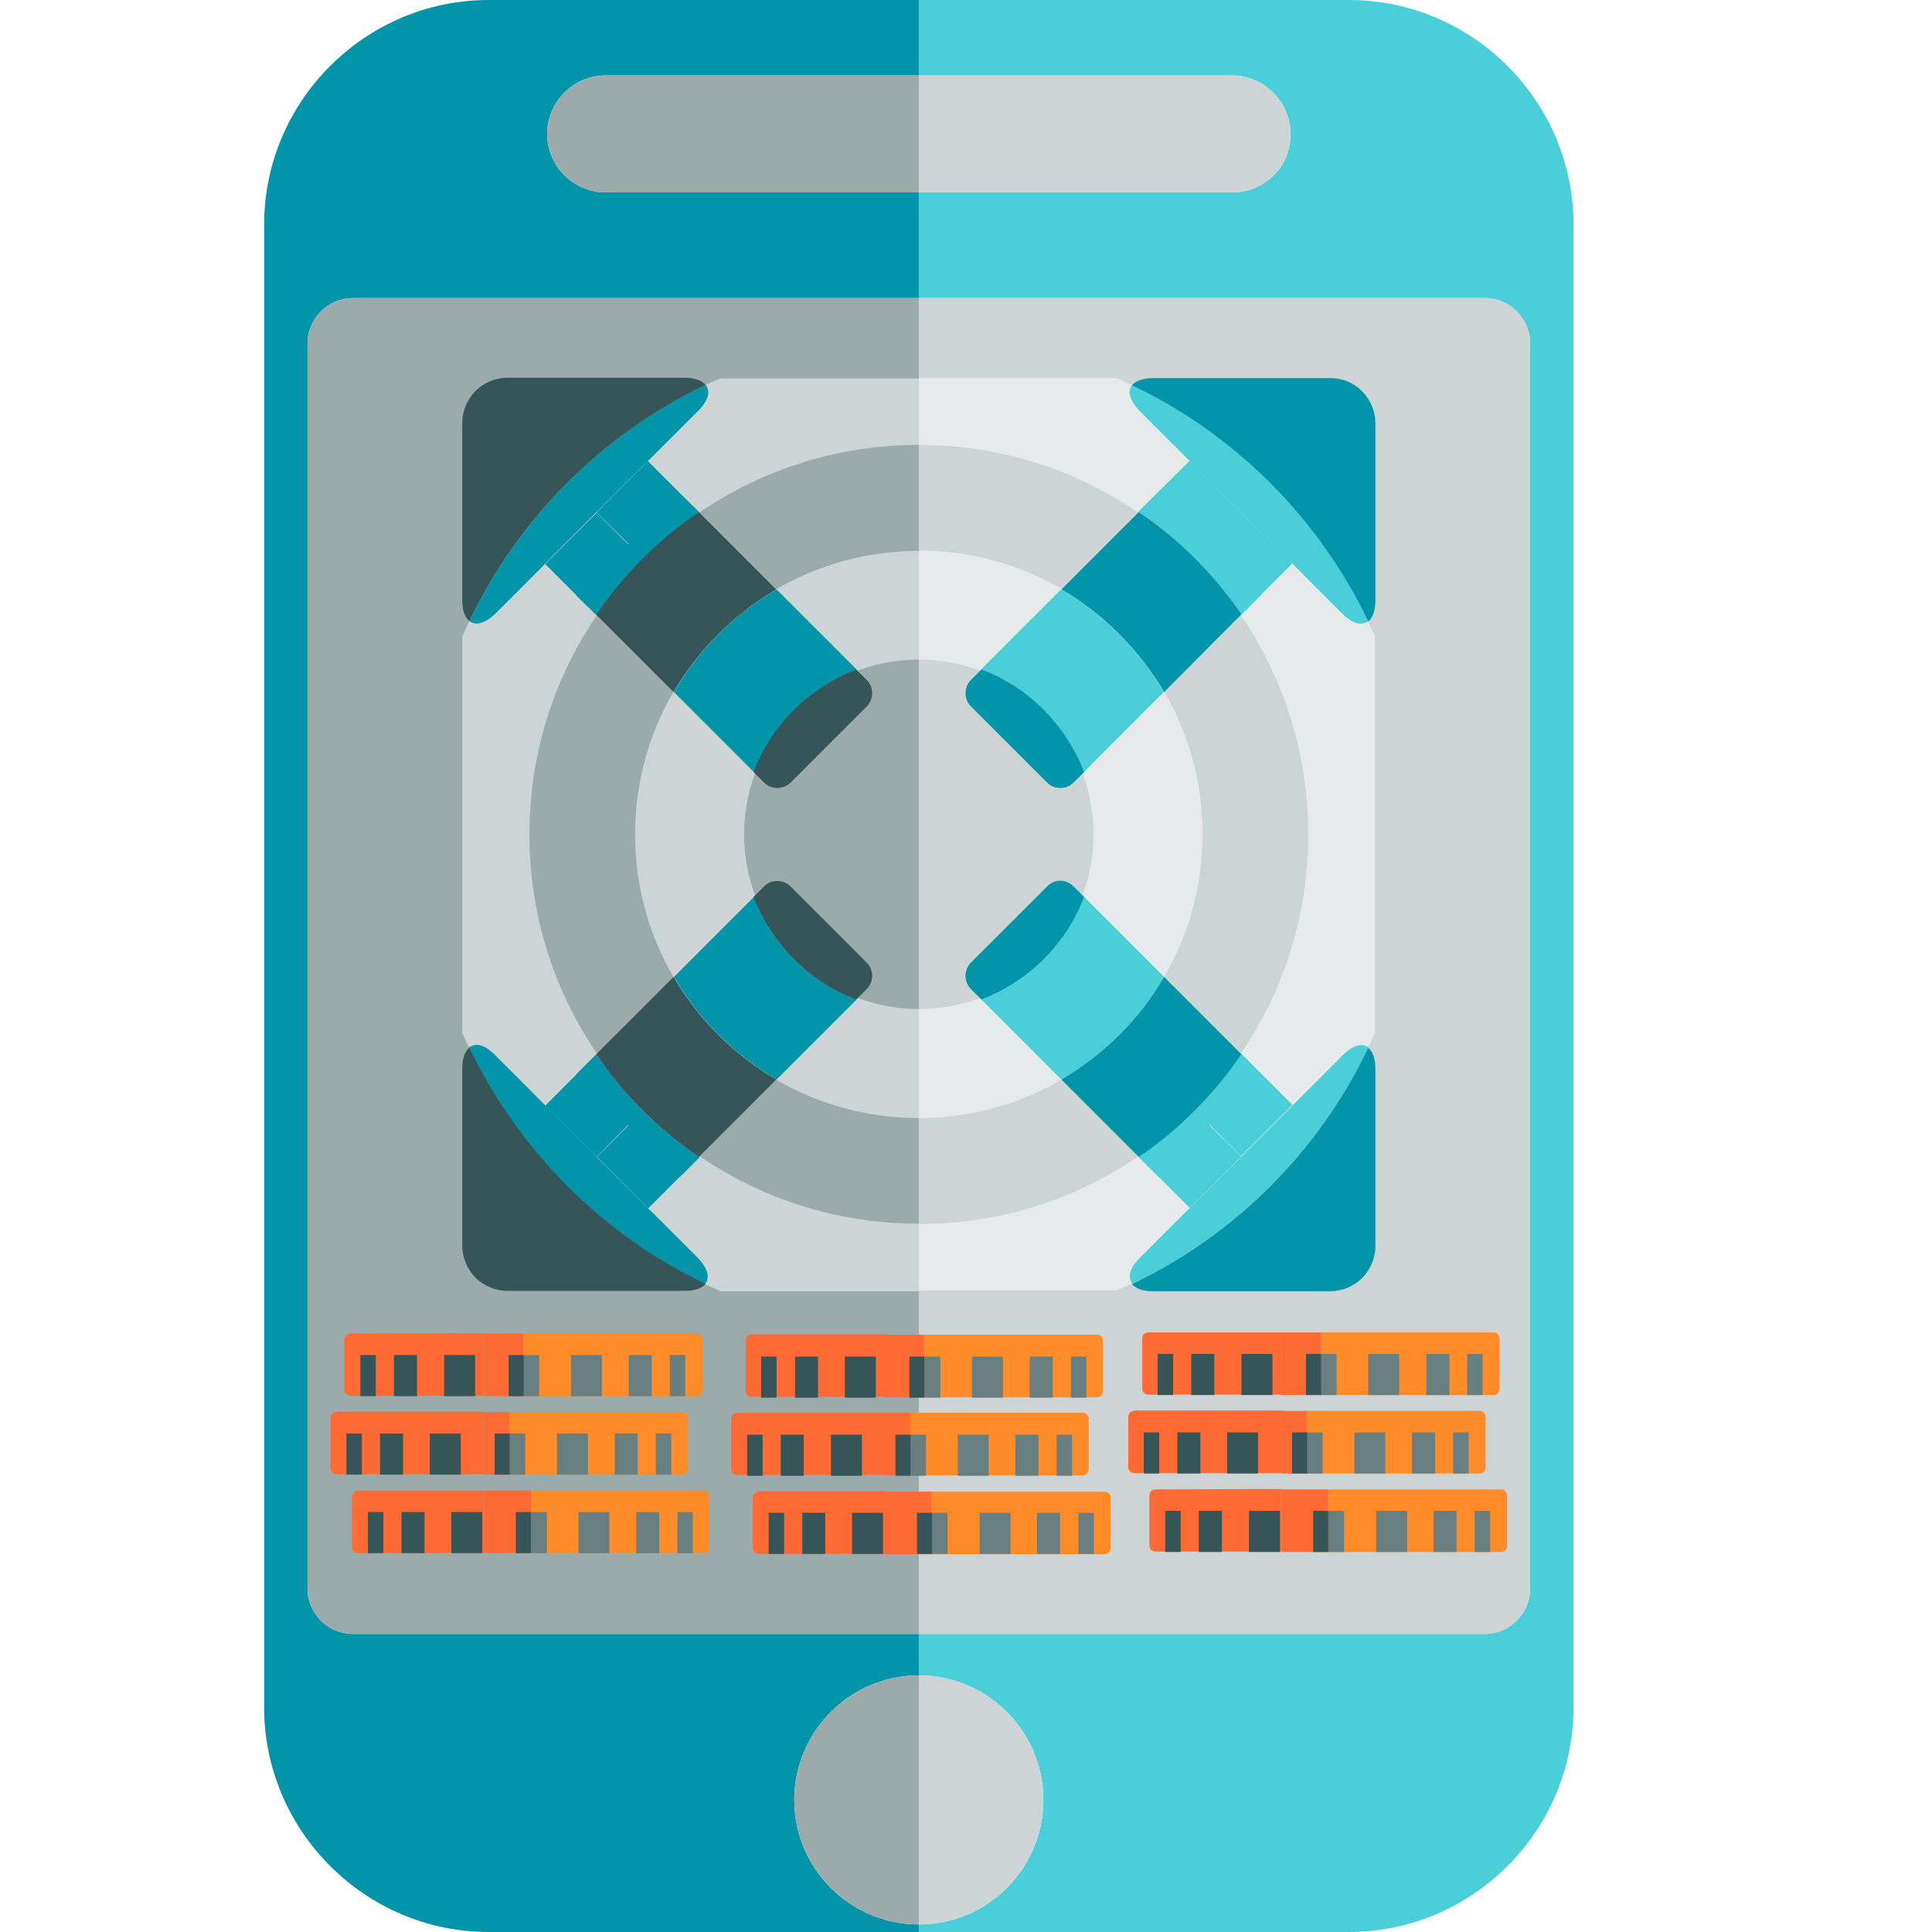 <?xml version="1.0" encoding="utf-8"?>
<!-- Generator: Adobe Illustrator 25.4.1, SVG Export Plug-In . SVG Version: 6.00 Build 0)  -->
<svg version="1.1" id="Layer_1" xmlns="http://www.w3.org/2000/svg" xmlns:xlink="http://www.w3.org/1999/xlink" x="0px" y="0px"
	 viewBox="206 -206 512 512" style="enable-background:new 206 -206 512 512;" xml:space="preserve">
<style type="text/css">
	.st0{fill:#0295AA;}
	.st1{fill:#4ACFD9;}
	.st2{fill:#9BAAAB;}
	.st3{fill:#CDD4D5;}
	.st4{fill:#FFD1A9;}
	.st5{fill:#FF8C29;}
	.st6{fill:#FD6A33;}
	.st7{fill:#687F82;}
	.st8{fill:#365558;}
	.st9{fill:#E6EAEA;}
</style>
<path class="st0" d="M355.5-181.4c-2.8,2.8-4.5,6.7-4.5,10.9c0,8.5,7,15.5,15.5,15.5h83v28h-150c-6.6,0-12,5.4-12,12v330
	c0,6.6,5.4,12,12,12h150v11c-18.2,0-33,14.8-33,33c0,18.2,14.8,33,33,33v2h-114c-32.7,0-59.5-26.8-59.5-59.5v-393
	c0-32.7,26.8-59.5,59.5-59.5h114v20h-83C362.2-186,358.4-184.3,355.5-181.4z"/>
<path class="st1" d="M623-146.5v393c0,32.7-26.8,59.5-59.5,59.5h-114v-2c18.2,0,33-14.8,33-33c0-18.2-14.8-33-33-33v-11h150
	c6.6,0,12-5.4,12-12v-330c0-6.6-5.4-12-12-12h-150v-28h83c4.3,0,8.1-1.7,11-4.5s4.5-6.7,4.5-11c0-8.5-7-15.5-15.5-15.5h-83v-20h114
	C596.2-206,623-179.2,623-146.5z"/>
<path class="st2" d="M449.5-186v31h-83c-8.5,0-15.5-7-15.5-15.5c0-4.3,1.7-8.1,4.5-10.9c2.8-2.8,6.7-4.6,11-4.6H449.5z"/>
<path class="st3" d="M548-170.5c0,4.3-1.7,8.1-4.5,11s-6.7,4.5-11,4.5h-83v-31h83C541-186,548-179,548-170.5z"/>
<path class="st2" d="M449.5-127v354h-150c-6.6,0-12-5.4-12-12v-330c0-6.6,5.4-12,12-12H449.5z"/>
<path class="st3" d="M611.5-115v330c0,6.6-5.4,12-12,12h-150v-354h150C606.1-127,611.5-121.6,611.5-115z"/>
<path class="st2" d="M449.5,238v66c-18.2,0-33-14.8-33-33C416.5,252.8,431.3,238,449.5,238z"/>
<path class="st3" d="M482.5,271c0,18.2-14.8,33-33,33v-66C467.7,238,482.5,252.8,482.5,271z"/>
<path class="st4" d="M521.8-88.4"/>
<path class="st4" d="M526.1-52.4"/>
<g>
	<g>
		<path class="st5" d="M498.7,189.3h-45.8v16.6h45.8c0.9,0,1.6-0.7,1.6-1.6v-13.3C500.3,190,499.6,189.3,498.7,189.3z"/>
		<rect x="440.5" y="189.3" class="st6" width="12.4" height="16.6"/>
		<path class="st6" d="M407.1,189.3c-0.9,0-1.6,0.7-1.6,1.6v13.3c0,0.9,0.7,1.6,1.6,1.6h33.4v-16.6H407.1L407.1,189.3z"/>
	</g>
	<rect x="480.8" y="194.9" class="st7" width="6.1" height="10.9"/>
	<rect x="491.8" y="194.9" class="st7" width="4.1" height="10.9"/>
	<rect x="465.6" y="194.9" class="st7" width="8.2" height="10.9"/>
	<rect x="418.6" y="194.9" class="st8" width="6.1" height="10.9"/>
	<rect x="409.7" y="194.9" class="st8" width="4.1" height="10.9"/>
	<rect x="431.8" y="194.9" class="st8" width="8.2" height="10.9"/>
	<rect x="452.9" y="194.9" class="st7" width="4.2" height="10.9"/>
	<rect x="449" y="194.9" class="st8" width="4" height="10.9"/>
	<g>
		<path class="st5" d="M492.9,168.4h-45.8V185h45.8c0.9,0,1.6-0.7,1.6-1.6v-13.3C494.6,169.2,493.9,168.4,492.9,168.4z"/>
		<rect x="440.5" y="168.4" class="st6" width="6.7" height="16.6"/>
		<path class="st6" d="M401.4,168.4c-0.9,0-1.6,0.7-1.6,1.6v13.3c0,0.9,0.7,1.6,1.6,1.6h39.1v-16.5L401.4,168.4L401.4,168.4z"/>
	</g>
	<rect x="475.1" y="174.2" class="st7" width="6.1" height="10.9"/>
	<rect x="486" y="174.2" class="st7" width="4.1" height="10.9"/>
	<rect x="459.8" y="174.2" class="st7" width="8.2" height="10.9"/>
	<rect x="412.9" y="174.2" class="st8" width="6.1" height="10.9"/>
	<rect x="404" y="174.2" class="st8" width="4.1" height="10.9"/>
	<rect x="426.2" y="174.2" class="st8" width="8.2" height="10.9"/>
	<rect x="447.2" y="174.2" class="st7" width="4.2" height="10.9"/>
	<rect x="443.3" y="174.2" class="st8" width="4" height="10.9"/>
	<g>
		<path class="st5" d="M496.7,147.7h-45.8v16.6h45.8c0.9,0,1.6-0.7,1.6-1.6v-13.3C498.4,148.4,497.6,147.7,496.7,147.7z"/>
		<rect x="440.5" y="147.7" class="st6" width="10.4" height="16.6"/>
		<path class="st6" d="M405.2,147.7c-0.9,0-1.6,0.7-1.6,1.6v13.3c0,0.9,0.7,1.6,1.6,1.6h35.4v-16.6H405.2L405.2,147.7z"/>
	</g>
	<rect x="478.9" y="153.5" class="st7" width="6.1" height="10.9"/>
	<rect x="489.8" y="153.5" class="st7" width="4.1" height="10.9"/>
	<rect x="463.6" y="153.5" class="st7" width="8.2" height="10.9"/>
	<rect x="416.7" y="153.5" class="st8" width="6.1" height="10.9"/>
	<rect x="407.7" y="153.5" class="st8" width="4.1" height="10.9"/>
	<rect x="429.9" y="153.5" class="st8" width="8.2" height="10.9"/>
	<rect x="451" y="153.5" class="st7" width="4.2" height="10.9"/>
	<rect x="447" y="153.5" class="st8" width="4" height="10.9"/>
</g>
<g>
	<g>
		<path class="st5" d="M392.4,189h-45.8v16.6h45.8c0.9,0,1.6-0.7,1.6-1.6v-13.3C394.1,189.7,393.3,189,392.4,189z"/>
		<rect x="334.3" y="189" class="st6" width="12.4" height="16.6"/>
		<path class="st6" d="M300.9,189c-0.9,0-1.6,0.7-1.6,1.6V204c0,0.9,0.7,1.6,1.6,1.6h33.4V189L300.9,189L300.9,189z"/>
	</g>
	<rect x="374.6" y="194.7" class="st7" width="6.1" height="10.9"/>
	<rect x="385.5" y="194.7" class="st7" width="4.1" height="10.9"/>
	<rect x="359.3" y="194.7" class="st7" width="8.2" height="10.9"/>
	<rect x="312.4" y="194.7" class="st8" width="6.1" height="10.9"/>
	<rect x="303.5" y="194.7" class="st8" width="4.1" height="10.9"/>
	<rect x="325.6" y="194.7" class="st8" width="8.2" height="10.9"/>
	<rect x="346.7" y="194.7" class="st7" width="4.2" height="10.9"/>
	<rect x="342.7" y="194.7" class="st8" width="4" height="10.9"/>
	<g>
		<path class="st5" d="M386.7,168.2h-45.8v16.6h45.8c0.9,0,1.6-0.7,1.6-1.6v-13.3C388.3,168.9,387.7,168.2,386.7,168.2z"/>
		<rect x="334.3" y="168.2" class="st6" width="6.7" height="16.6"/>
		<path class="st6" d="M295.2,168.2c-0.9,0-1.6,0.7-1.6,1.6v13.3c0,0.9,0.7,1.6,1.6,1.6h39.1v-16.6H295.2L295.2,168.2z"/>
	</g>
	<rect x="368.9" y="173.9" class="st7" width="6.1" height="10.9"/>
	<rect x="379.8" y="173.9" class="st7" width="4.1" height="10.9"/>
	<rect x="353.6" y="173.9" class="st7" width="8.2" height="10.9"/>
	<rect x="306.7" y="173.9" class="st8" width="6.1" height="10.9"/>
	<rect x="297.8" y="173.9" class="st8" width="4.1" height="10.9"/>
	<rect x="319.9" y="173.9" class="st8" width="8.2" height="10.9"/>
	<rect x="341" y="173.9" class="st7" width="4.2" height="10.9"/>
	<rect x="337.1" y="173.9" class="st8" width="4" height="10.9"/>
	<g>
		<path class="st4" d="M332.4,142.8"/>
		<path class="st5" d="M390.5,147.4h-45.7V164h45.8c0.9,0,1.6-0.7,1.6-1.6v-13.3C392.1,148.2,391.4,147.4,390.5,147.4z"/>
		<rect x="334.3" y="147.4" class="st6" width="10.4" height="16.6"/>
		<path class="st6" d="M298.9,147.4c-0.9,0-1.6,0.7-1.6,1.6v13.3c0,0.9,0.7,1.6,1.6,1.6h35.4v-16.6L298.9,147.4L298.9,147.4z"/>
	</g>
	<rect x="372.6" y="153.1" class="st7" width="6.1" height="10.9"/>
	<rect x="383.5" y="153.1" class="st7" width="4.1" height="10.9"/>
	<rect x="357.3" y="153.1" class="st7" width="8.2" height="10.9"/>
	<rect x="310.4" y="153.1" class="st8" width="6.1" height="10.9"/>
	<rect x="301.5" y="153.1" class="st8" width="4.1" height="10.9"/>
	<rect x="323.7" y="153.1" class="st8" width="8.2" height="10.9"/>
	<rect x="344.7" y="153.1" class="st7" width="4.2" height="10.9"/>
	<rect x="340.8" y="153.1" class="st8" width="4" height="10.9"/>
</g>
<g>
	<g>
		<path class="st5" d="M603.8,188.7H558v16.6h45.8c0.9,0,1.6-0.7,1.6-1.6v-13.3C605.4,189.4,604.6,188.7,603.8,188.7z"/>
		<rect x="545.6" y="188.7" class="st6" width="12.4" height="16.6"/>
		<path class="st6" d="M512.2,188.7c-0.9,0-1.6,0.7-1.6,1.6v13.3c0,0.9,0.7,1.6,1.6,1.6h33.4v-16.6L512.2,188.7L512.2,188.7z"/>
	</g>
	<rect x="585.9" y="194.4" class="st7" width="6.1" height="10.9"/>
	<rect x="596.8" y="194.4" class="st7" width="4.1" height="10.9"/>
	<rect x="570.7" y="194.4" class="st7" width="8.2" height="10.9"/>
	<rect x="523.7" y="194.4" class="st8" width="6.1" height="10.9"/>
	<rect x="514.8" y="194.4" class="st8" width="4.1" height="10.9"/>
	<rect x="537" y="194.4" class="st8" width="8.2" height="10.9"/>
	<rect x="558" y="194.4" class="st7" width="4.2" height="10.9"/>
	<rect x="554" y="194.4" class="st8" width="4" height="10.9"/>
	<g>
		<path class="st5" d="M598.1,167.9h-45.8v16.6h45.8c0.9,0,1.6-0.7,1.6-1.6v-13.3C599.7,168.7,599,167.9,598.1,167.9z"/>
		<rect x="545.6" y="167.9" class="st6" width="6.7" height="16.6"/>
		<path class="st6" d="M506.6,167.9c-0.9,0-1.6,0.7-1.6,1.6v13.3c0,0.9,0.7,1.6,1.6,1.6h39.1v-16.6H506.6L506.6,167.9z"/>
	</g>
	<rect x="580.2" y="173.6" class="st7" width="6.1" height="10.9"/>
	<rect x="591.1" y="173.6" class="st7" width="4.1" height="10.9"/>
	<rect x="564.9" y="173.6" class="st7" width="8.2" height="10.9"/>
	<rect x="518" y="173.6" class="st8" width="6.1" height="10.9"/>
	<rect x="509.1" y="173.6" class="st8" width="4.1" height="10.9"/>
	<rect x="531.2" y="173.6" class="st8" width="8.2" height="10.9"/>
	<rect x="552.3" y="173.6" class="st7" width="4.2" height="10.9"/>
	<rect x="548.4" y="173.6" class="st8" width="4" height="10.9"/>
	<g>
		<path class="st4" d="M543.7,142.5"/>
		<path class="st5" d="M601.8,147.1H556v16.6h45.8c0.9,0,1.6-0.7,1.6-1.6v-13.3C603.4,147.9,602.7,147.1,601.8,147.1z"/>
		<rect x="545.6" y="147.1" class="st6" width="10.4" height="16.6"/>
		<path class="st6" d="M510.3,147.1c-0.9,0-1.6,0.7-1.6,1.6V162c0,0.9,0.7,1.6,1.6,1.6h35.4v-16.5L510.3,147.1L510.3,147.1z"/>
	</g>
	<rect x="584" y="152.8" class="st7" width="6.1" height="10.9"/>
	<rect x="594.8" y="152.8" class="st7" width="4.1" height="10.9"/>
	<rect x="568.6" y="152.8" class="st7" width="8.2" height="10.9"/>
	<rect x="521.7" y="152.8" class="st8" width="6.1" height="10.9"/>
	<rect x="512.8" y="152.8" class="st8" width="4.1" height="10.9"/>
	<rect x="535" y="152.8" class="st8" width="8.2" height="10.9"/>
	<rect x="556" y="152.8" class="st7" width="4.2" height="10.9"/>
	<rect x="552.1" y="152.8" class="st8" width="4" height="10.9"/>
</g>
<path class="st3" d="M397-105.8c-30.6,13.3-55.2,37.9-68.5,68.5v105c13.3,30.6,37.9,55.2,68.5,68.5h52.5v-241.9H397z"/>
<path class="st9" d="M502-105.8h-52.5V136h52.4c30.6-13.2,55.2-37.8,68.5-68.4v-105C557.2-68,532.6-92.6,502-105.8z"/>
<path class="st2" d="M346.3,15.1c0,57,46.2,103.2,103.2,103.2V-88.1C392.5-88.1,346.3-41.9,346.3,15.1z"/>
<path class="st3" d="M552.7,15.1c0-57-46.2-103.2-103.2-103.2v206.5C506.5,118.4,552.7,72.2,552.7,15.1z"/>
<path class="st3" d="M374.3,15.1c0,41.5,33.6,75.2,75.2,75.2V-60C408-60,374.3-26.4,374.3,15.1z"/>
<path class="st9" d="M524.7,15.1c0-41.5-33.6-75.2-75.2-75.2V90.3C491,90.3,524.7,56.6,524.7,15.1z"/>
<path class="st2" d="M403.2,15.1c0,25.6,20.8,46.3,46.3,46.3v-92.6C423.9-31.2,403.2-10.5,403.2,15.1z"/>
<path class="st3" d="M495.8,15.1c0-25.6-20.8-46.3-46.3-46.3v92.6C475.1,61.4,495.8,40.7,495.8,15.1z"/>
<g>
	<path class="st1" d="M506-104c-0.2,0.2-0.3,0.5-0.4,0.7c-0.7,1.7,0.2,3.9,2.4,6.2l7.5,7.5l19.4,19.3l19.3,19.4l7.5,7.5
		c2.3,2.3,4.4,3.2,6.2,2.4c0.2-0.1,0.5-0.2,0.7-0.4C555.5-68.7,533.4-90.9,506-104z"/>
	<path class="st1" d="M526.6-61.9l8.3-8.4l-13.6-13.6l-8.4,8.3l0,0l-5.2,5.2c10.8,7.4,20,16.6,27.3,27.3l5.2-5.2v-0.1l8.3-8.3
		l-13.6-13.6L526.6-61.9z"/>
	<path class="st1" d="M487.2-49.8L466-28.6c12.5,4.8,22.5,14.7,27.2,27.2l21.2-21.2C507.9-33.8,498.5-43.2,487.2-49.8z"/>
	<path class="st1" d="M561.8,73.7l-7.5,7.5L535,100.5l-19.4,19.3l-7.5,7.5c-2.3,2.3-3.2,4.4-2.4,6.2c0.1,0.2,0.2,0.5,0.4,0.7
		c27.3-13,49.5-35.2,62.6-62.6c-0.2-0.2-0.5-0.3-0.7-0.4C566.2,70.5,564,71.4,561.8,73.7z"/>
	<path class="st1" d="M540.2,78.5L540.2,78.5l-5.2-5.2c-7.4,10.8-16.6,20-27.3,27.3l5.2,5.2h0.1l8.3,8.3l13.6-13.6l-8.4-8.3v-0.1
		h0.1l8.3,8.3l13.6-13.6L540.2,78.5L540.2,78.5z"/>
	<path class="st1" d="M466.1,58.9l21.2,21.2c11.3-6.6,20.6-16,27.2-27.2l-21.2-21.2C488.5,44.2,478.6,54.2,466.1,58.9z"/>
</g>
<g>
	<path class="st0" d="M558.5-105.8h-46.8c-2.7,0-4.8,0.7-5.7,1.9c27.3,13,49.5,35.2,62.6,62.6c1.2-1,1.9-2.9,1.9-5.7v-46.8
		c0-3.2-1.3-6.2-3.5-8.5C564.7-104.6,561.8-105.8,558.5-105.8z"/>
	<path class="st0" d="M507.8-70.3l-20.5,20.5c11.3,6.6,20.6,16,27.2,27.2L535-43.2C527.7-53.8,518.5-63.1,507.8-70.3z"/>
	<path class="st0" d="M466.1-28.6l-2.8,2.8c-1.9,1.9-1.9,5.1,0,7l10.1,10.1l10.1,10.1c1.9,1.9,5.1,1.9,7,0l2.8-2.8
		C488.5-13.9,478.6-23.9,466.1-28.6z"/>
	<path class="st0" d="M568.6,71.7c-13,27.3-35.2,49.5-62.6,62.6c1,1.2,2.9,1.9,5.7,1.9h46.8c3.2,0,6.2-1.3,8.5-3.5
		c2.2-2.3,3.5-5.3,3.5-8.5V77.3C570.5,74.6,569.8,72.6,568.6,71.7z"/>
	<path class="st0" d="M487.3,80.1l20.5,20.5c10.7-7.2,19.9-16.6,27.2-27.2l-20.5-20.5C507.9,64.2,498.5,73.5,487.3,80.1z"/>
	<path class="st0" d="M483.5,28.9L473.4,39l-10.1,10.1c-1.9,1.9-1.9,5.1,0,7l2.8,2.8c12.5-4.8,22.5-14.7,27.2-27.2l-2.8-2.8
		C488.5,26.9,485.4,26.9,483.5,28.9z"/>
</g>
<g>
	<path class="st0" d="M386-75.5l-8.3-8.3l-13.6,13.6l8.4,8.3v0.1h-0.1l-8.3-8.3l-13.6,13.6l8.3,8.3v0.1L364-43
		c7.4-10.8,16.6-20,27.3-27.3L386-75.5L386-75.5z"/>
	<path class="st0" d="M393-104c-27.3,13-49.5,35.2-62.6,62.6c0.2,0.2,0.5,0.3,0.7,0.4c1.7,0.7,3.9-0.2,6.2-2.4l7.5-7.5l19.3-19.4
		l19.4-19.3l7.5-7.5c2.3-2.3,3.2-4.4,2.4-6.2C393.3-103.5,393.2-103.7,393-104z"/>
	<path class="st0" d="M384.6-22.6l21.2,21.2c4.8-12.5,14.7-22.5,27.2-27.2l-21.2-21.2C400.5-43.2,391.1-33.8,384.6-22.6z"/>
	<path class="st0" d="M383.4,119.8L364,100.5l-19.3-19.4l-7.5-7.5c-2.3-2.3-4.4-3.2-6.2-2.4c-0.2,0.1-0.5,0.2-0.7,0.4
		c13,27.3,35.2,49.5,62.6,62.6c0.2-0.2,0.3-0.5,0.4-0.7c0.7-1.7-0.2-3.9-2.4-6.2L383.4,119.8z"/>
	<path class="st0" d="M364,73.4l-5.2,5.2v0.1l-8.3,8.3l13.6,13.6l8.3-8.4h0.1v0.1l-8.3,8.3l13.6,13.6l8.3-8.3h0.1l5.2-5.2
		C380.5,93.3,371.3,84.1,364,73.4z"/>
	<path class="st0" d="M405.8,31.7l-21.2,21.2c6.6,11.3,16,20.6,27.2,27.2L433,58.9C420.4,54.2,410.5,44.2,405.8,31.7z"/>
</g>
<g>
	<path class="st8" d="M330.4-41.4c13-27.3,35.2-49.5,62.6-62.6c-1-1.2-2.9-1.9-5.7-1.9h-46.8c-3.2,0-6.2,1.3-8.5,3.5
		c-2.2,2.3-3.5,5.3-3.5,8.5V-47C328.5-44.3,329.2-42.3,330.4-41.4z"/>
	<path class="st8" d="M432.9-28.6c-12.5,4.8-22.5,14.7-27.2,27.2l2.8,2.8c1.9,1.9,5.1,1.9,7,0l10.1-10.1l10.1-10.1
		c1.9-1.9,1.9-5.1,0-7L432.9-28.6z"/>
	<path class="st8" d="M393,134.2c-27.3-13-49.5-35.2-62.6-62.6c-1.2,1-1.9,2.9-1.9,5.7v46.8c0,3.2,1.3,6.2,3.5,8.5
		c2.3,2.2,5.3,3.5,8.5,3.5h46.8C390,136.1,392.1,135.4,393,134.2z"/>
	<path class="st8" d="M384.5,52.9L364,73.4c7.2,10.7,16.6,19.9,27.2,27.2l20.5-20.5C400.5,73.5,391.1,64.2,384.5,52.9z"/>
	<path class="st8" d="M364-43.1l20.5,20.5c6.6-11.3,16-20.6,27.2-27.2l-20.5-20.5C380.5-63.1,371.3-53.8,364-43.1z"/>
	<path class="st8" d="M425.6,39l-10.1-10.1c-1.9-1.9-5.1-1.9-7,0l-2.8,2.8c4.8,12.5,14.7,22.5,27.2,27.2l2.8-2.8
		c1.9-1.9,1.9-5.1,0-7L425.6,39z"/>
</g>
</svg>
